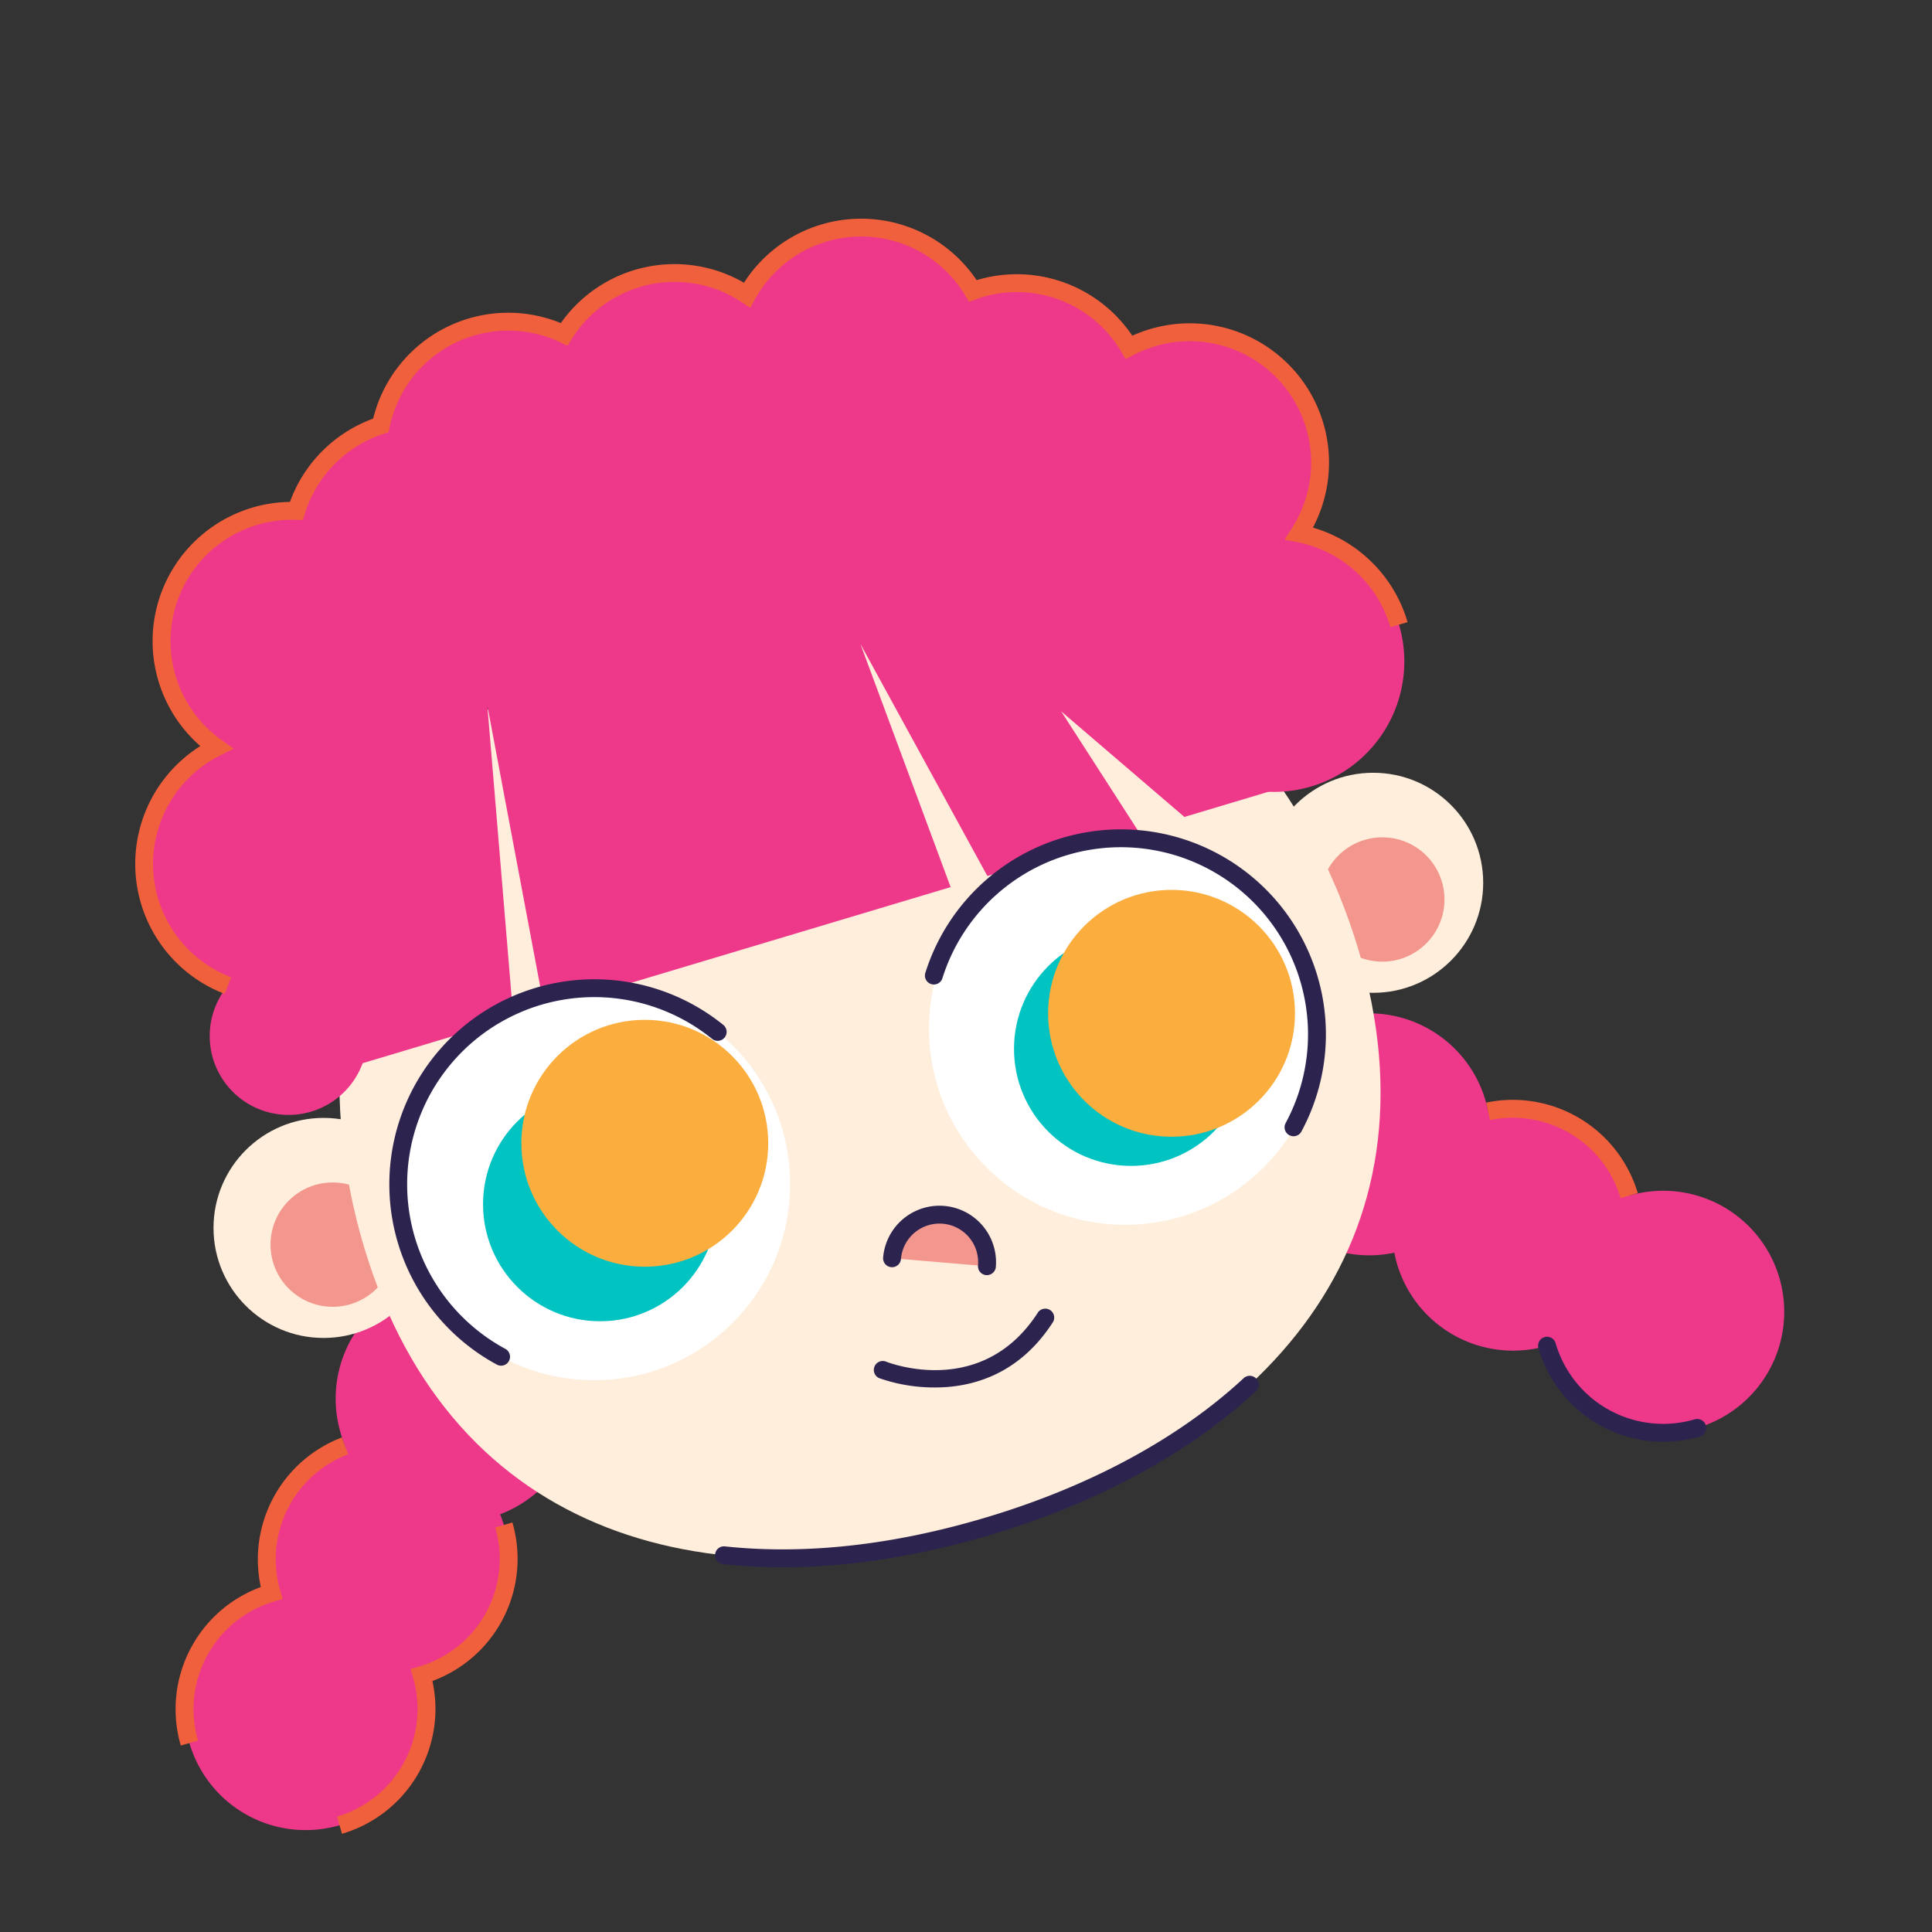 <svg viewBox="0 0 1200 1200" xmlns="http://www.w3.org/2000/svg" data-name="图层 1" id="图层_1"><rect x="0" y="0" width="1200" height="1200" fill="#333333" stroke="none"/><defs><style>.cls-1{fill:#ee398b;}.cls-2{fill:#f1603c;}.cls-3{fill:#2d234f;}.cls-4{fill:#ffeedb;}.cls-5{fill:#f3968d;}.cls-6{fill:#fff;}.cls-7{fill:#01c3c2;}.cls-8{fill:#fbad3d;}</style></defs><title>头像</title><path d="M356.23,849.21A75.16,75.16,0,1,0,212,891.43c.66,2.26,1.45,4.45,2.3,6.61a75.12,75.12,0,0,0-45.61,91.35,75.17,75.17,0,1,0,93.25,51,75.16,75.16,0,0,0,51-93.24c-.66-2.27-1.45-4.46-2.3-6.62A75.11,75.11,0,0,0,356.23,849.21Z" class="cls-1"></path><path d="M112.29,1084.2A80.82,80.82,0,0,1,162,985.74a81,81,0,0,1,50.32-92.9l3.92,10.4A69.82,69.82,0,0,0,174,987.83l1.55,5.34-5.32,1.56A69.67,69.67,0,0,0,123,1081.07Z" class="cls-2"></path><path d="M212.43,1139l-3.12-10.67A69.69,69.69,0,0,0,256.57,1042l-1.56-5.33,5.33-1.57a69.6,69.6,0,0,0,47.26-86.34l10.66-3.13a80.82,80.82,0,0,1-49.69,98.46A80.82,80.82,0,0,1,212.43,1139Z" class="cls-2"></path><path d="M778.36,725.68a75.16,75.16,0,0,1,144.28-42.21c.66,2.26,1.18,4.54,1.62,6.81a75.11,75.11,0,0,1,87.66,52.36,75.16,75.16,0,1,1-51,93.24,75.15,75.15,0,0,1-93.24-51c-.67-2.27-1.18-4.54-1.63-6.81A75.12,75.12,0,0,1,778.36,725.68Z" class="cls-1"></path><path d="M1006.58,744.2a69.81,69.81,0,0,0-81.17-48.48l-2.3-10.88a81,81,0,0,1,94.14,56.23Z" class="cls-2"></path><path d="M1032.92,895.53a80.85,80.85,0,0,1-77.36-58.08,5.56,5.56,0,1,1,10.67-3.13,69.6,69.6,0,0,0,86.34,47.26,5.56,5.56,0,1,1,3.13,10.67A81.33,81.33,0,0,1,1032.92,895.53Z" class="cls-3"></path><circle r="68.34" cy="762.69" cx="200.96" class="cls-4"></circle><circle r="38.61" cy="773.06" cx="206.64" class="cls-5"></circle><circle r="68.34" cy="548.32" cx="852.9" class="cls-4"></circle><circle r="38.61" cy="558.69" cx="858.58" class="cls-5"></circle><path d="M843.64,589.55C898.29,771.9,785,896.6,614.5,947.7S280.79,957,226.14,774.62s41.42-364.43,211.94-415.53S789,407.2,843.64,589.55Z" class="cls-4"></path><path d="M486.07,973.46a350.24,350.24,0,0,1-36.95-1.92,5.56,5.56,0,0,1-4.94-6.11,5.49,5.49,0,0,1,6.11-4.94c50.11,5.31,104.81-.78,162.61-18.11,64.32-19.27,119.53-49.17,159.66-86.45a5.56,5.56,0,0,1,7.57,8.14c-41.38,38.43-98.1,69.19-164,89C570.73,966.63,527.15,973.46,486.07,973.46Z" class="cls-3"></path><path d="M833.6,478.08C779.21,296.61,588,193.6,406.54,248S122.06,493.57,176.44,675l142.42-42.68L302.7,438.26l35.44,188.32L590.46,551,534.43,400l78.84,144.1,93.63-28.06-47.76-74.18,76.5,65.56Z" class="cls-1"></path><circle r="121.77" cy="735.5" cx="369" class="cls-6"></circle><circle r="72.7" cy="747.96" cx="372.73" class="cls-7"></circle><circle r="76.67" cy="710.11" cx="400.49" class="cls-8"></circle><path d="M311.23,848.25a5.44,5.44,0,0,1-2.63-.67,127.33,127.33,0,1,1,140.64-211,5.56,5.56,0,1,1-7,8.64A116.22,116.22,0,1,0,313.87,837.8a5.56,5.56,0,0,1-2.64,10.45Z" class="cls-3"></path><path d="M554.05,781.49a29.58,29.58,0,1,1,58.94,5" class="cls-5"></path><path d="M613,792a3.7,3.7,0,0,1-.47,0,5.55,5.55,0,0,1-5.07-6,24,24,0,0,0-47.86-4,5.55,5.55,0,0,1-11.07-.93,35.12,35.12,0,1,1,70,5.9A5.55,5.55,0,0,1,613,792Z" class="cls-3"></path><circle r="81.01" cy="380.43" cx="746.38" class="cls-1"></circle><path d="M806.93,331.32A81,81,0,0,0,701.25,215.67a81,81,0,0,0-92.41-36.56c-1.56.46-3,1-4.55,1.59A80.93,80.93,0,0,0,464,183.26a80.82,80.82,0,0,0-113.6,24.32A80.87,80.87,0,0,0,236.51,264.2a80.85,80.85,0,0,0-52.45,53.14,80.93,80.93,0,0,0-49.68,146.84,80.88,80.88,0,0,0,7.18,148,49,49,0,1,0,69.84-5.67,80.84,80.84,0,0,0,6.16-135.78,81,81,0,0,0,41.21-48.57,80.86,80.86,0,0,0,82-64.38,80.52,80.52,0,0,0,43.61-34,80.83,80.83,0,0,0,105.51-34.07,80.83,80.83,0,0,0,67.79,10.43c1.56-.45,3-1,4.54-1.58a81,81,0,0,0,92.14,36.09,81.87,81.87,0,0,0,14.95-6,81,81,0,0,0,53.92,38.23,81,81,0,1,0,83.72-35.48Z" class="cls-1"></path><path d="M139.56,617.32A86.45,86.45,0,0,1,124.42,463.4a86.49,86.49,0,0,1,55.66-151.66A86.63,86.63,0,0,1,231.78,260a86.4,86.4,0,0,1,116.56-59.33,86.36,86.36,0,0,1,113.75-25.07A86.48,86.48,0,0,1,606.6,174l.68-.2a86.44,86.44,0,0,1,96,34.72A86.51,86.51,0,0,1,815.48,327.7a86.3,86.3,0,0,1,58.79,58.74l-10.67,3.12a75.28,75.28,0,0,0-57.76-52.79l-8-1.6,4.44-6.87a75.41,75.41,0,0,0-98.43-107.7l-4.68,2.45-2.69-4.55a75.3,75.3,0,0,0-86.06-34.05c-1,.29-2,.64-2.92,1l-5.61,2-2.34-3.9a75.37,75.37,0,0,0-130.69,2.38l-2.92,5.3-5-3.37a75.27,75.27,0,0,0-105.79,22.67l-2.62,4.18L348,212.61a75.3,75.3,0,0,0-106,52.73l-.66,3.15-3.07,1A75.53,75.53,0,0,0,189.37,319l-1.25,4-4.25-.14a75.8,75.8,0,0,0-23.68,3,75.37,75.37,0,0,0-22.58,133.79l7.54,5.37-8.28,4.13A75.33,75.33,0,0,0,143.55,607Z" class="cls-2"></path><path d="M580.72,861.78A103.73,103.73,0,0,1,546.1,856a5.56,5.56,0,0,1,4.13-10.32c2.42,1,59.67,22.94,94.15-30a5.55,5.55,0,1,1,9.31,6C632.52,854.18,603.35,861.78,580.72,861.78Z" class="cls-3"></path><circle r="121.77" cy="638.99" cx="698.79" class="cls-6"></circle><circle r="72.7" cy="651.46" cx="702.52" class="cls-7"></circle><circle r="21.88" cy="622.17" cx="724.02" class="cls-6"></circle><path d="M803.42,705.74a5.55,5.55,0,0,1-4.88-8.19,116.22,116.22,0,1,0-213.12-90.2A5.56,5.56,0,1,1,574.83,604a127.33,127.33,0,1,1,233.49,98.83A5.55,5.55,0,0,1,803.42,705.74Z" class="cls-3"></path><circle r="76.67" cy="629.39" cx="727.67" class="cls-8"></circle></svg>
